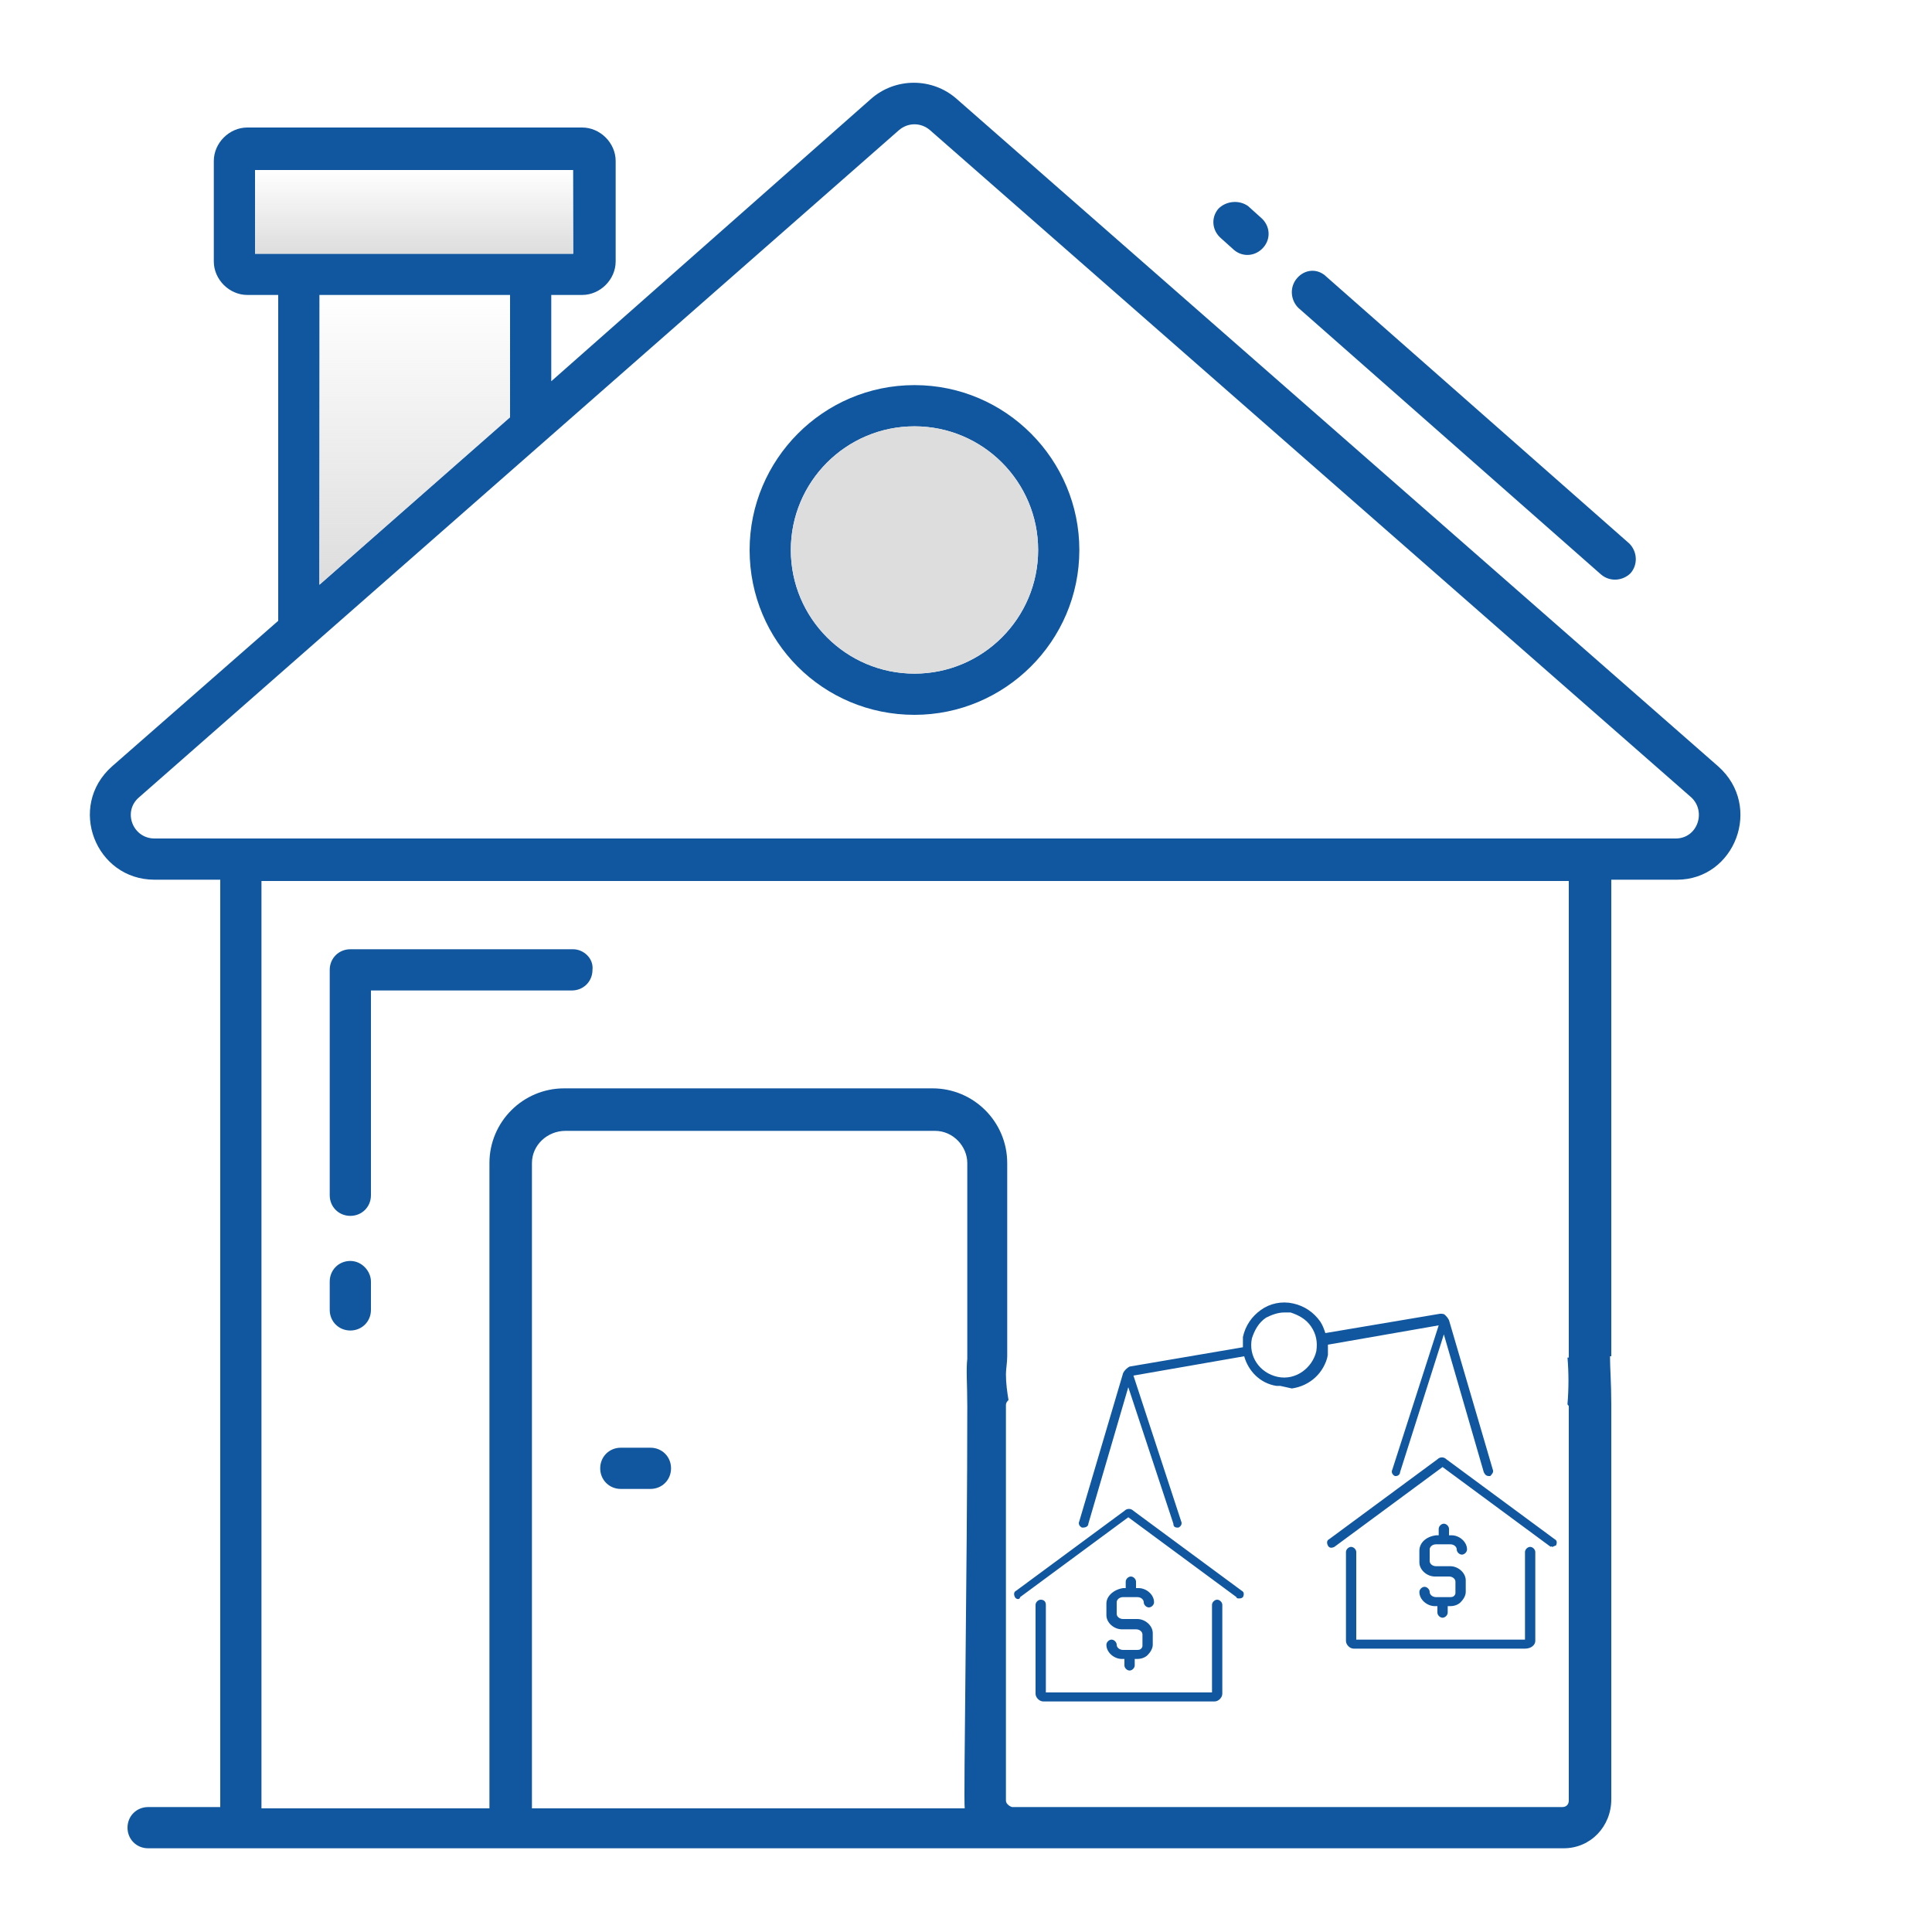 <?xml version="1.0" encoding="utf-8"?>
<!-- Generator: Adobe Illustrator 23.1.0, SVG Export Plug-In . SVG Version: 6.00 Build 0)  -->
<svg version="1.1" id="Layer_1" xmlns="http://www.w3.org/2000/svg" xmlns:xlink="http://www.w3.org/1999/xlink" x="0px" y="0px"
	 viewBox="0 0 150 150" style="enable-background:new 0 0 150 150;" xml:space="preserve">
<style type="text/css">
	.st0{fill:#10579F;}
	.st1{fill:url(#SVGID_1_);}
	.st2{fill:url(#SVGID_2_);}
	.st3{fill:#DDDDDD;}
</style>
<path class="st0" d="M44.5,73.7H27.2c-0.9,0-1.6,0.7-1.6,1.6v17.5c0,0.9,0.7,1.6,1.6,1.6c0.9,0,1.6-0.7,1.6-1.6V76.9h15.6
	c0.9,0,1.6-0.7,1.6-1.6C46.1,74.4,45.3,73.7,44.5,73.7z"/>
<path class="st0" d="M27.2,97.9c-0.9,0-1.6,0.7-1.6,1.6v2.2c0,0.9,0.7,1.6,1.6,1.6c0.9,0,1.6-0.7,1.6-1.6v-2.2
	C28.8,98.7,28.1,97.9,27.2,97.9z"/>
<path class="st0" d="M100.7,21.6c-0.6,0.7-0.5,1.7,0.1,2.3l23.5,20.7c0.7,0.6,1.7,0.5,2.3-0.1c0.6-0.7,0.5-1.7-0.1-2.3l-23.5-20.7
	C102.3,20.8,101.3,20.9,100.7,21.6z"/>
<path class="st0" d="M94.6,16.2c-0.6,0.7-0.5,1.7,0.2,2.3l1,0.9c0.7,0.6,1.7,0.5,2.3-0.2c0.6-0.7,0.5-1.7-0.2-2.3l-1-0.9
	C96.2,15.5,95.2,15.6,94.6,16.2z"/>
<path class="st0" d="M71,29.9c-7.1,0-12.8,5.8-12.8,12.8c0,7.1,5.7,12.8,12.8,12.8c7,0,12.8-5.7,12.8-12.8
	C83.8,35.7,78.1,29.9,71,29.9z M71,52.3c-5.3,0-9.6-4.3-9.6-9.6c0-5.3,4.3-9.6,9.6-9.6c5.3,0,9.6,4.3,9.6,9.6
	C80.6,48,76.3,52.3,71,52.3z"/>
<path class="st0" d="M52.1,114c0,0.9-0.7,1.6-1.6,1.6h-2.3c-0.9,0-1.6-0.7-1.6-1.6c0-0.9,0.7-1.6,1.6-1.6h2.3
	C51.4,112.4,52.1,113.1,52.1,114z"/>
<path class="st0" d="M133.4,59.5L74.3,7.7c-1.9-1.7-4.8-1.7-6.7,0L42.8,29.6v-6.7h2.4c1.4,0,2.6-1.2,2.6-2.6v-7.8
	c0-1.4-1.2-2.6-2.6-2.6h-26c-1.4,0-2.6,1.2-2.6,2.6v7.8c0,1.4,1.2,2.6,2.6,2.6h2.4v25.3L8.7,59.5c-3.5,3.1-1.3,8.8,3.3,8.8h5.1v72
	h-5.6c-0.9,0-1.6,0.7-1.6,1.6c0,0.9,0.7,1.6,1.6,1.6h109.9c2.1,0,3.7-1.7,3.7-3.8v-30.7c0-1.6-0.1-2.8-0.1-3.7h0.1V68.3h5.1
	C134.7,68.3,136.9,62.6,133.4,59.5z M19.8,19.7v-6.5h24.7v6.5H19.8z M39.6,22.9v9.5l-14.8,13V22.9H39.6z M74.9,140.4H41.3V90.3
	c0-1.4,1.2-2.5,2.6-2.5h28.7c1.4,0,2.5,1.2,2.5,2.5v15.2c-0.1,0.9,0,1.9,0,3.7C75.1,121.9,74.8,139.7,74.9,140.4z M121.8,139.8
	c0,0.3-0.2,0.5-0.5,0.5H78.6c-0.1,0-0.5-0.2-0.5-0.5v-30.7c0-0.2,0.1-0.3,0.2-0.4c-0.1-0.6-0.2-1.3-0.2-2c0-0.4,0.1-0.9,0.1-1.4h0
	V90.3c0-3.2-2.6-5.8-5.8-5.8H43.8c-3.2,0-5.8,2.6-5.8,5.8v50.1H20.3v-72h101.5v37c0,0,0,0-0.1,0c0.1,1.2,0.1,2.4,0,3.6
	c0,0.1,0.1,0.1,0.1,0.2V139.8z M130.1,65.1H12c-1.7,0-2.5-2.1-1.2-3.2l59-51.8c0.7-0.6,1.7-0.6,2.4,0l59.1,51.8
	C132.5,63,131.8,65.1,130.1,65.1z"/>
<linearGradient id="SVGID_1_" gradientUnits="userSpaceOnUse" x1="32.156" y1="138.817" x2="32.156" y2="132.324" gradientTransform="matrix(1 0 0 -1 0 152)">
	<stop  offset="0" style="stop-color:#DDDDDD;stop-opacity:0"/>
	<stop  offset="1" style="stop-color:#DDDDDD"/>
</linearGradient>
<path class="st1" d="M19.8,13.2h24.7v6.5H19.8V13.2z"/>
<linearGradient id="SVGID_2_" gradientUnits="userSpaceOnUse" x1="32.167" y1="129.109" x2="32.167" y2="106.63" gradientTransform="matrix(1 0 0 -1 0 152)">
	<stop  offset="0" style="stop-color:#DDDDDD;stop-opacity:0"/>
	<stop  offset="1" style="stop-color:#DDDDDD"/>
</linearGradient>
<path class="st2" d="M39.6,22.9v9.5l-14.8,13V22.9H39.6z"/>
<path class="st3" d="M80.6,42.7c0,5.3-4.3,9.6-9.6,9.6c-5.3,0-9.6-4.3-9.6-9.6c0-5.3,4.3-9.6,9.6-9.6C76.3,33.1,80.6,37.4,80.6,42.7
	z"/>
<g>
	<path class="st0" d="M78.8,124c-0.1-0.2-0.1-0.4,0.1-0.5l8.4-6.2c0.2-0.2,0.5-0.2,0.7,0l8.4,6.2c0.2,0.1,0.2,0.3,0.1,0.5
		c-0.1,0.1-0.2,0.1-0.3,0.1c-0.1,0-0.2,0-0.2-0.1l-8.4-6.2l-8.4,6.2C79.2,124.2,78.9,124.2,78.8,124L78.8,124z M85.9,124.5l0,0.9
		c0,0.6,0.6,1.1,1.2,1.1h0l1.1,0h0c0.3,0,0.5,0.2,0.5,0.4l0,0.9c0,0.1-0.1,0.2-0.1,0.2c-0.1,0.1-0.2,0.1-0.4,0.1l-0.5,0h0l-0.5,0h0
		c-0.3,0-0.5-0.2-0.5-0.4v0c0-0.2-0.2-0.4-0.4-0.4c-0.2,0-0.4,0.2-0.4,0.4v0c0,0.6,0.6,1.1,1.2,1.1h0l0.2,0l0,0.5
		c0,0.2,0.2,0.4,0.4,0.4h0c0.2,0,0.4-0.2,0.4-0.4l0-0.5l0.2,0c0.3,0,0.6-0.1,0.8-0.3c0.2-0.2,0.4-0.5,0.4-0.8l0-0.9
		c0-0.6-0.6-1.1-1.2-1.1h0l-1.1,0h0c-0.3,0-0.5-0.2-0.5-0.4l0-0.9c0-0.2,0.2-0.4,0.5-0.4l1.1,0h0c0.3,0,0.5,0.2,0.5,0.4
		c0,0.2,0.2,0.4,0.4,0.4h0c0.2,0,0.4-0.2,0.4-0.4c0-0.6-0.6-1.1-1.2-1.1h0l-0.2,0l0-0.5c0-0.2-0.2-0.4-0.4-0.4
		c-0.2,0-0.4,0.2-0.4,0.4l0,0.5l-0.2,0C86.5,123.4,85.9,123.9,85.9,124.5L85.9,124.5z M80.8,124.2c-0.2,0-0.4,0.2-0.4,0.4v6.9
		c0,0.3,0.3,0.6,0.6,0.6h13.3c0.3,0,0.6-0.3,0.6-0.6v-6.9c0-0.2-0.2-0.4-0.4-0.4c-0.2,0-0.4,0.2-0.4,0.4v6.8H81.2v-6.8
		C81.2,124.3,81,124.2,80.8,124.2z M99.4,107.6c-0.1,0-0.2,0-0.3,0c-1.3-0.2-2.2-1.2-2.5-2.3l-8.6,1.5l3.7,11.3
		c0.1,0.2,0,0.4-0.2,0.5c0,0-0.1,0-0.1,0c-0.2,0-0.3-0.1-0.3-0.3l-3.5-10.6l-3.1,10.6c0,0.2-0.2,0.3-0.4,0.3c0,0-0.1,0-0.1,0
		c-0.2-0.1-0.3-0.3-0.2-0.5l3.4-11.5c0.1-0.2,0.3-0.4,0.5-0.5l8.8-1.5c0-0.3,0-0.5,0-0.8c0.2-0.9,0.7-1.6,1.4-2.1
		c0.7-0.5,1.6-0.7,2.5-0.5c0.9,0.2,1.6,0.7,2.1,1.4c0.2,0.3,0.3,0.6,0.4,0.9l8.9-1.5c0.2,0,0.3,0,0.4,0.1h0c0.1,0.1,0.2,0.2,0.3,0.4
		l3.4,11.6c0.1,0.2-0.1,0.4-0.2,0.5c0,0-0.1,0-0.1,0c-0.2,0-0.3-0.1-0.4-0.3l-3.1-10.7l-3.4,10.7c0,0.2-0.2,0.3-0.3,0.3
		c0,0-0.1,0-0.1,0c-0.2-0.1-0.3-0.3-0.2-0.5l3.6-11.2l-8.6,1.5c0,0.3,0,0.5,0,0.8c-0.3,1.4-1.4,2.4-2.8,2.6 M99.2,106.9
		c1.4,0.3,2.7-0.7,3-2c0.1-0.7,0-1.3-0.4-1.9c-0.4-0.6-1-0.9-1.6-1.1c-0.2,0-0.3,0-0.5,0c-0.5,0-1,0.2-1.4,0.4
		c-0.6,0.4-0.9,1-1.1,1.6C96.9,105.3,97.8,106.6,99.2,106.9z M120.5,120.1c0.1,0,0.2-0.1,0.3-0.1c0.1-0.2,0.1-0.4-0.1-0.5l-8.4-6.2
		c-0.2-0.2-0.5-0.2-0.7,0l-8.4,6.2c-0.2,0.1-0.2,0.3-0.1,0.5c0.1,0.2,0.3,0.2,0.5,0.1l8.4-6.2l8.4,6.2
		C120.4,120,120.5,120.1,120.5,120.1L120.5,120.1z M110.2,120.4l0,0.9c0,0.6,0.6,1.1,1.2,1.1l1.1,0h0c0.3,0,0.5,0.2,0.5,0.4l0,0.9
		c0,0.1-0.1,0.2-0.1,0.2c-0.1,0.1-0.2,0.1-0.4,0.1l-0.5,0c0,0,0,0,0,0h0c0,0,0,0,0,0l-0.5,0h0c-0.3,0-0.5-0.2-0.5-0.4v0
		c0-0.2-0.2-0.4-0.4-0.4c-0.2,0-0.4,0.2-0.4,0.4v0c0,0.6,0.6,1.1,1.2,1.1h0.2l0,0.5c0,0.2,0.2,0.4,0.4,0.4h0c0.2,0,0.4-0.2,0.4-0.4
		l0-0.5h0.2c0.3,0,0.6-0.1,0.8-0.3c0.2-0.2,0.4-0.5,0.4-0.8l0-0.9c0-0.6-0.6-1.1-1.2-1.1h0l-1.1,0c-0.3,0-0.5-0.2-0.5-0.4l0-0.9
		c0-0.2,0.2-0.4,0.5-0.4l1.1,0h0c0.3,0,0.5,0.2,0.5,0.4c0,0.2,0.2,0.4,0.4,0.4h0c0.2,0,0.4-0.2,0.4-0.4c0-0.6-0.6-1.1-1.2-1.1h0
		l-0.2,0l0-0.5c0-0.2-0.2-0.4-0.4-0.4s-0.4,0.2-0.4,0.4l0,0.5l-0.2,0C110.7,119.3,110.2,119.8,110.2,120.4L110.2,120.4z
		 M119.2,127.4v-6.9c0-0.2-0.2-0.4-0.4-0.4c-0.2,0-0.4,0.2-0.4,0.4v6.8h-13.1v-6.8c0-0.2-0.2-0.4-0.4-0.4c-0.2,0-0.4,0.2-0.4,0.4
		v6.9c0,0.3,0.3,0.6,0.6,0.6h13.3C118.9,128,119.2,127.7,119.2,127.4L119.2,127.4z"/>
</g>
</svg>
